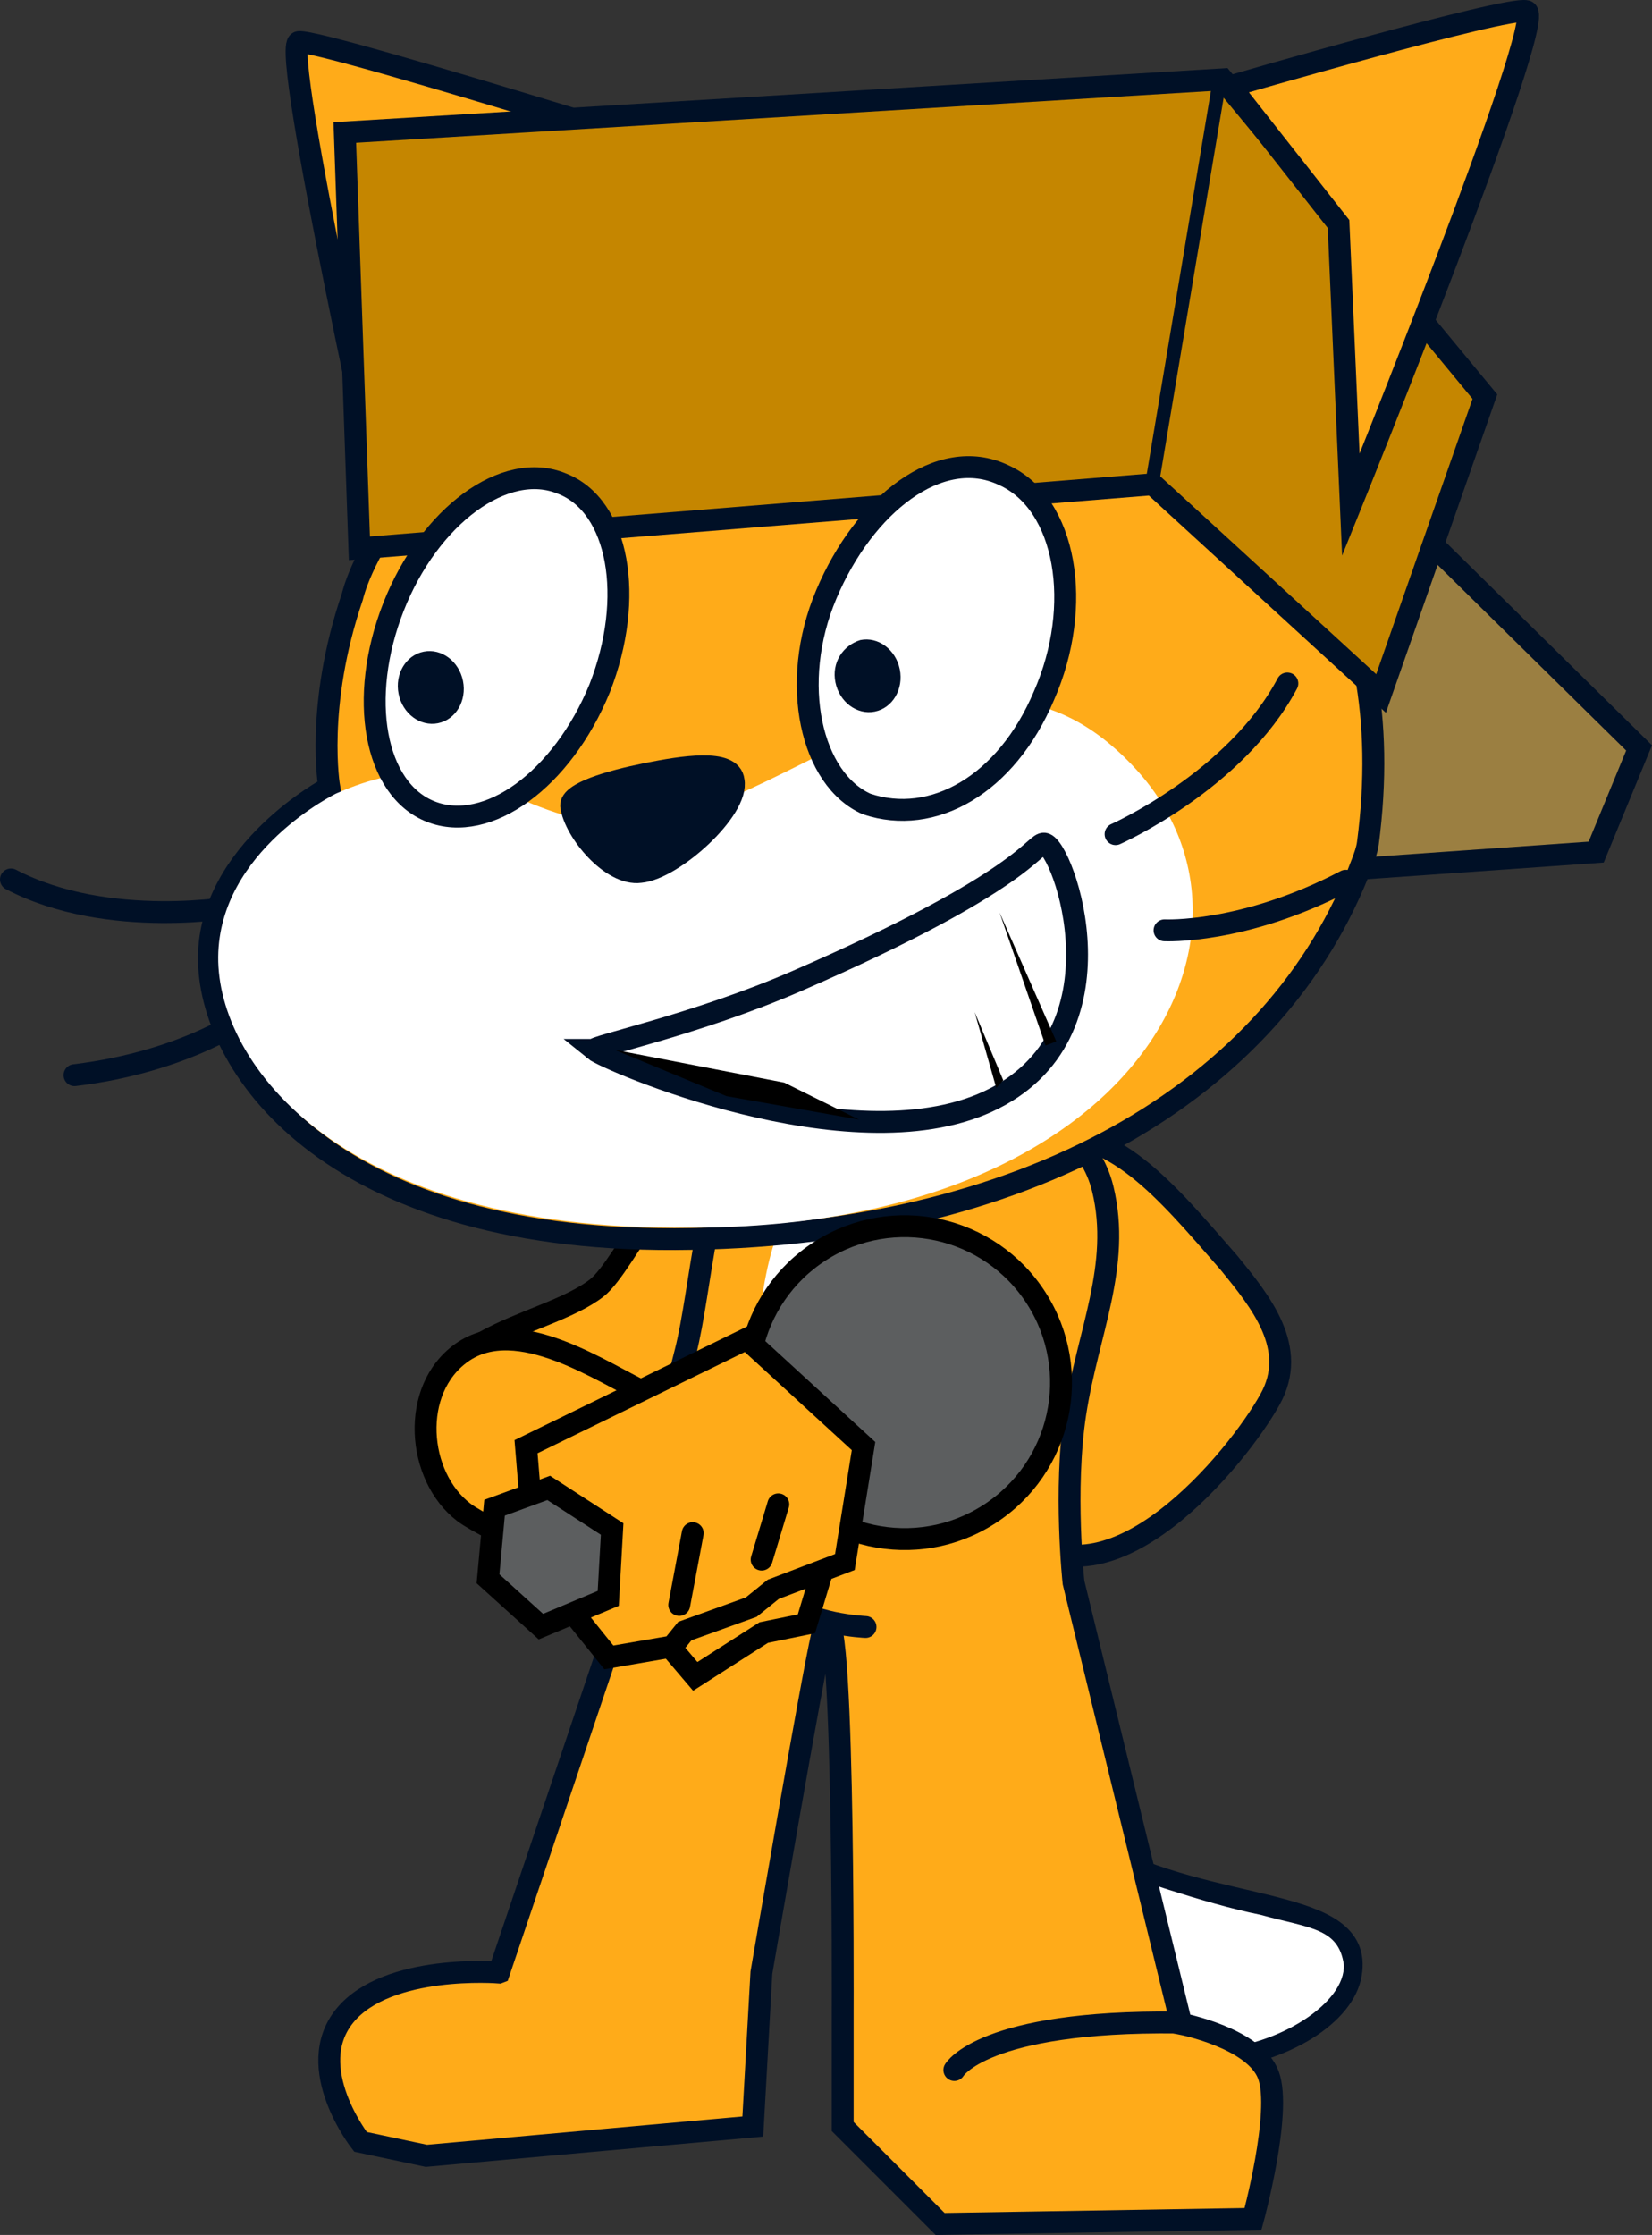 <svg version="1.1" xmlns="http://www.w3.org/2000/svg" xmlns:xlink="http://www.w3.org/1999/xlink" width="90.555" height="122.465" viewBox="0,0,90.555,122.465"><rect x="0" y="0" width="90.555" height="122.465" fill="#333333" stroke="none"/><g transform="translate(-193.225,-119.087)"><g stroke-miterlimit="10"><g fill-rule="evenodd"><path d="M247.47,214.403c1.271,2.096 2.991,4.564 5.865,6.095c6.452,3.554 14.656,2.459 13.941,6.742c-0.681,4.377 -13.067,8.645 -20.901,-1.526c-2.719,-3.494 -3.984,-7.077 -4.923,-10.033c-0.266,-0.754 -1.904,-7.494 0.502,-10.889c2.407,-3.395 3.821,-2.092 4.465,-1.471c0.771,0.682 -0.647,8.077 1.051,11.083z" fill="#ffab19" stroke="#001026" stroke-width="1.2" stroke-linecap="round" stroke-linejoin="round"/><path d="M266.887,226.741c0.1,2.086 -3.527,4.427 -7.16,4.65c-3.633,0.223 -5.863,-0.686 -7.522,-1.479c0.727,-0.045 2.934,-0.4 3.594,-2.436c0.904,-2.546 -1.177,-5.735 -1.177,-5.735c0,0 4.615,1.657 7.694,2.267c2.702,0.743 4.282,0.715 4.571,2.734z" fill="#ffffff" stroke="none" stroke-width="1" stroke-linecap="butt" stroke-linejoin="miter"/></g><path d="M232.297,182.535c2.626,-0.853 5.447,0.585 6.3,3.211c0.194,0.597 0.269,1.203 0.24,1.794c0.863,1.702 -2.405,4.277 -3.158,5.585c-2.832,4.919 -5.798,7.082 -12.069,8.632c-2.563,0.633 -5.227,0.091 -6.3,-3.211c-2.035,-6.268 5.653,-6.562 8.629,-8.887c1.595,-1.246 4.471,-7.923 6.359,-7.124z" fill="#ffab19" fill-rule="nonzero" stroke="#000000" stroke-width="1.2" stroke-linecap="butt" stroke-linejoin="miter"/><path d="M252.648,192.79c-0.913,-0.931 -2.102,-2.439 -3.314,-3.85c-2.027,-2.319 -4.628,-7.031 0.65,-7.652c4.236,-0.555 7.108,2.987 10.595,6.98c1.758,2.154 3.837,4.691 2.259,7.506c-1.767,3.183 -8.804,11.813 -13.803,7.263c-3.532,-3.798 0.573,-6.438 3.349,-8.667c0.405,-0.419 0.444,-1.026 0.265,-1.581z" fill="#ffab19" fill-rule="evenodd" stroke="#001026" stroke-width="1.2" stroke-linecap="round" stroke-linejoin="round"/><g fill-rule="nonzero" stroke-linecap="round" stroke-linejoin="miter"><path d="M220.578,227.17l7.592,-22.495c0,0 0.826,-4.453 2.631,-11.51c0.877,-3.429 1.127,-9.835 3.274,-12.11c3.311,-3.51 10.404,-3.093 10.404,-3.093c0,0 7.926,0.992 9.198,6.28c1.013,4.207 -0.834,7.884 -1.51,12.298c-0.644,4.211 -0.096,9.261 -0.096,9.261l5.905,24.183c0,0 4.032,0.781 4.78,2.812c0.748,2.031 -0.844,7.873 -0.844,7.873l-17.153,0.281l-5.343,-5.343v-6.285c0,0 0.106,-25.861 -1.127,-20.654c-0.55,2.323 -3.328,18.514 -3.328,18.514l-0.471,8.428l-17.895,1.605l-3.611,-0.765c0,0 -3.191,-4.062 -0.856,-6.917c2.336,-2.855 8.448,-2.362 8.448,-2.362z" fill="#ffab19" stroke="#001026" stroke-width="1.2"/><path d="M240.669,208.237c0,0 -3.232,-0.137 -4.558,-1.519" fill="none" stroke="#001026" stroke-width="1.2"/><path d="M238.058,201.312c-4.046,-0.654 -3.771,-4.905 -3.331,-8.98c0.494,-4.571 1.329,-9.427 5.886,-8.82c4.999,0.665 5.107,5.44 4.488,10.445c0,0 -1.213,8.297 -7.044,7.355z" fill="#ffffff" stroke="#000000" stroke-width="0"/></g><path d="M245.538,232.512c0,0 1.551,-2.716 12.2,-2.6" fill="none" fill-rule="nonzero" stroke="#001026" stroke-width="1.2" stroke-linecap="round" stroke-linejoin="miter"/><g><g><path d="M214.529,148.422c0,0 -5.992,-26.932 -4.919,-27.031c1.445,-0.133 27.805,8.174 27.805,8.174" fill="#ffab19" fill-rule="nonzero" stroke="#001026" stroke-width="1.2" stroke-linecap="round" stroke-linejoin="miter"/><path d="M269.053,146.27l14.018,13.799l-2.352,5.709l-30.336,2.132z" fill="#9b7f41" fill-rule="nonzero" stroke="#001026" stroke-width="1.2" stroke-linecap="round" stroke-linejoin="miter"/><path d="M206.261,168.753c0,0 -7.078,1.322 -12.435,-1.476" fill="none" fill-rule="evenodd" stroke="#001026" stroke-width="1.2" stroke-linecap="round" stroke-linejoin="round"/><path d="M207.033,174.616c0,0 -3.449,2.632 -9.723,3.385" fill="none" fill-rule="evenodd" stroke="#001026" stroke-width="1.2" stroke-linecap="round" stroke-linejoin="round"/><path d="M230.366,136.974c10.806,-3.67 41.485,0.608 37.839,28.322c-0.048,0.361 -0.178,0.707 -0.307,1.052c-4.712,12.577 -18.509,20.555 -37.669,20.636c-19.16,0.081 -25.604,-9.639 -25.552,-15.463c0.052,-5.825 6.598,-9.284 6.598,-9.284c0,0 -0.79,-4.431 1.263,-10.454c0,0 2.041,-9.446 17.829,-14.808z" fill="#ffab19" fill-rule="evenodd" stroke="#001026" stroke-width="1.2" stroke-linecap="butt" stroke-linejoin="miter"/><path d="M228.789,164.118c8.353,-1.069 17.832,-12.258 26.511,-3.09c8.659,9.07 0.226,25.456 -24.485,25.328c-18.945,0.14 -25.682,-9.011 -25.63,-14.836c0.052,-5.825 6.461,-8.95 6.461,-8.95c7.958,-3.539 9.985,2.479 17.142,1.549z" fill="#ffffff" fill-rule="evenodd" stroke="none" stroke-width="1" stroke-linecap="butt" stroke-linejoin="miter"/><path d="M233.435,161.858c0.316,1.569 -3.309,4.848 -5.113,5.007c-1.588,0.218 -3.611,-2.232 -3.789,-3.624c-0.04,-0.706 2.077,-1.336 4.136,-1.75c1.961,-0.395 4.627,-0.829 4.766,0.367z" fill="#001026" fill-rule="evenodd" stroke="#001026" stroke-width="1.2" stroke-linecap="round" stroke-linejoin="round"/><path d="M263.791,156.537c-2.832,5.34 -9.415,8.257 -9.415,8.257" fill="none" fill-rule="evenodd" stroke="#001026" stroke-width="1.2" stroke-linecap="round" stroke-linejoin="round"/><path d="M266.99,167.349c-5.598,2.932 -9.931,2.715 -9.931,2.715" fill="none" fill-rule="evenodd" stroke="#001026" stroke-width="1.2" stroke-linecap="round" stroke-linejoin="round"/><path d="M256.413,145.623l-43.488,3.51l-0.8,-22.787l48.119,-2.912l14.376,17.387l-5.693,16.265z" fill="#c58600" fill-rule="nonzero" stroke="#001026" stroke-width="1.2" stroke-linecap="round" stroke-linejoin="miter"/><path d="M260.053,123.643l-3.649,21.781" fill="none" fill-rule="nonzero" stroke="#001026" stroke-width="0.75" stroke-linecap="round" stroke-linejoin="miter"/><path d="M266.597,131.363l-5.937,-7.547c0,0 15.17,-4.401 16.235,-4.116c1.194,0.32 -9.624,27.048 -9.624,27.048z" fill="#ffab19" fill-rule="nonzero" stroke="#001026" stroke-width="1.2" stroke-linecap="round" stroke-linejoin="miter"/></g><g><g fill-rule="evenodd"><path d="M224.041,145.591c3.1,1.212 4.008,6.232 2.053,11.215c-2.053,5.003 -6.149,7.969 -9.249,6.757c-3.1,-1.212 -4.008,-6.232 -2.053,-11.215c1.955,-4.984 6.129,-8.068 9.249,-6.757z" fill="#ffffff" stroke="#001026" stroke-width="1.2" stroke-linecap="round" stroke-linejoin="round"/><path d="M215.075,157.11c-0.217,-1.078 0.39,-2.119 1.37,-2.316c0.98,-0.197 1.942,0.527 2.159,1.606c0.217,1.078 -0.39,2.119 -1.37,2.316c-0.98,0.197 -1.942,-0.527 -2.159,-1.606" fill="#001026" stroke="none" stroke-width="1" stroke-linecap="butt" stroke-linejoin="miter"/></g><g fill-rule="evenodd"><path d="M248.22,145.11c3.473,1.545 4.401,7.173 2.23,12.098c-2.073,4.905 -6.111,7.146 -9.72,5.934c-3.022,-1.33 -4.283,-6.585 -2.21,-11.49c2.073,-4.905 6.207,-8.185 9.7,-6.542z" fill="#ffffff" stroke="#001026" stroke-width="1.2" stroke-linecap="round" stroke-linejoin="round"/><path d="M239.018,156.473c-0.217,-1.078 0.409,-2.02 1.37,-2.316c0.98,-0.197 1.942,0.527 2.159,1.606c0.217,1.078 -0.39,2.119 -1.37,2.316c-0.98,0.197 -1.942,-0.527 -2.159,-1.606" fill="#001026" stroke="none" stroke-width="1" stroke-linecap="butt" stroke-linejoin="miter"/></g><g fill-rule="nonzero" stroke="#001026" stroke-linecap="round" stroke-linejoin="miter"><path d="M225.801,176.615c-0.212,-0.174 5.535,-1.353 11.112,-3.778c12.627,-5.489 13.002,-7.595 13.56,-7.521c1.029,0.137 4.776,10.529 -3.119,14.141c-7.592,3.474 -20.89,-2.299 -21.554,-2.842z" fill="#ffffff" stroke-width="1.2"/><path d="M250.537,176.378l-2.522,-7.296l3.113,7.07" fill="#000000" stroke-width="0"/><path d="M247.836,178.699l-1.183,-4.152l1.565,3.735" fill="#000000" stroke-width="0"/><path d="M226.925,176.614l9.288,1.795l4.093,2.023l-7.263,-1.283z" fill="#000000" stroke-width="0"/></g></g></g><path d="M233.15,202.937c-1.202,0.824 -2.185,2.285 -3.519,2.725c-0.203,0.067 -0.415,0.11 -0.637,0.124c-2.638,0.163 -9.148,-2.917 -10.344,-3.831c-2.583,-1.975 -2.961,-6.731 -0.114,-8.749c3.084,-2.186 7.786,1.16 10.21,2.268c1.151,0.526 3.959,0.993 4.063,2.511z" fill="#ffab19" fill-rule="nonzero" stroke="#000000" stroke-width="1.2" stroke-linecap="butt" stroke-linejoin="miter"/><g fill-rule="nonzero" stroke="#000000" stroke-width="1.2" stroke-linejoin="miter"><path d="M235.593,199.469c-2.552,-3.987 -1.388,-9.288 2.6,-11.84c3.987,-2.552 9.288,-1.388 11.84,2.6c2.552,3.987 1.388,9.288 -2.6,11.84c-3.987,2.552 -9.288,1.388 -11.84,-2.6z" fill="#5c5e5f" stroke-linecap="butt"/><g stroke-linecap="round"><path d="M238.798,203.523l-1.369,4.54l-2.339,0.479l-3.754,2.402l-2.466,-2.899z" fill="#ffab19"/><path d="M240.56,198.325l-1.023,6.353l-3.927,1.496l-1.207,0.976l-3.639,1.311l-0.682,0.843l-3.483,0.6l-3.996,-4.973l-0.543,-6.573l12.094,-5.908z" fill="#ffab19"/><path d="M235.888,201.519l-0.913,3.026" fill="none"/><path d="M230.458,207.029l0.739,-3.933" fill="none"/></g><path d="M226.566,206.67l-3.691,1.548l-2.899,-2.622l0.358,-3.893l2.969,-1.086l3.477,2.253z" fill="#5c5e5f" stroke-linecap="round"/></g></g></g></svg>